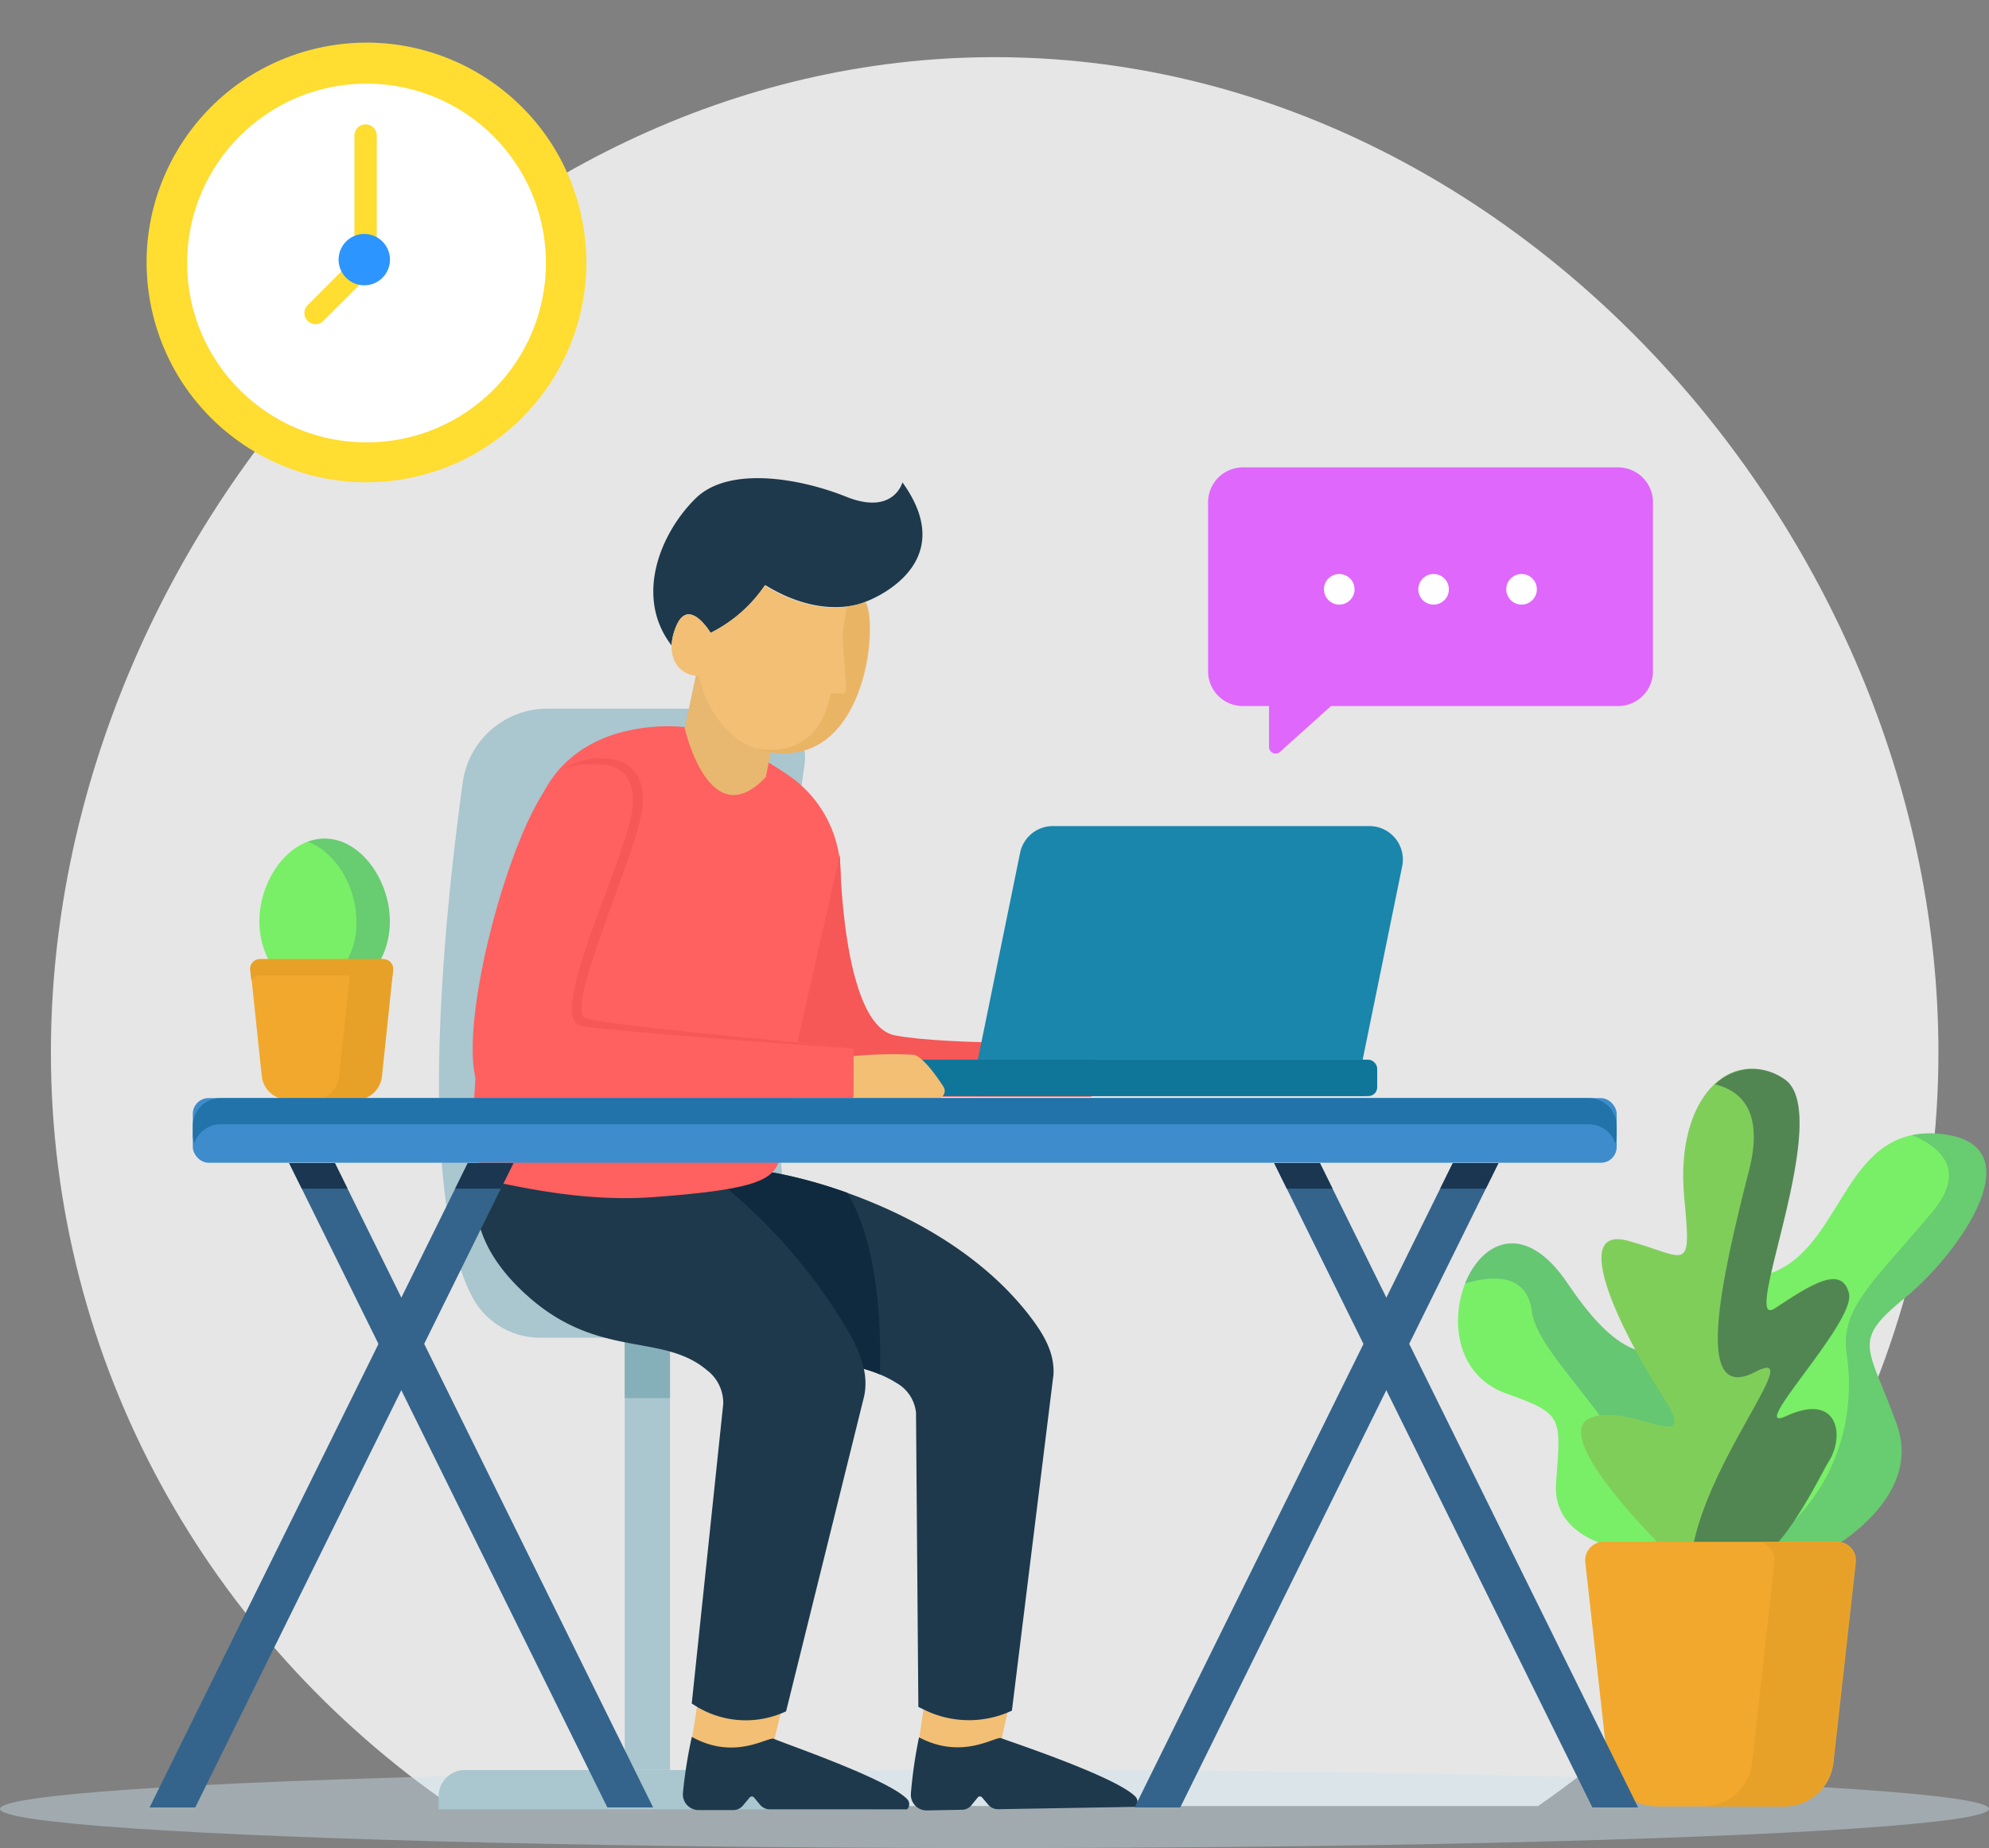 <svg xmlns="http://www.w3.org/2000/svg" width="314.841" height="292.558" viewBox="0 0 314.841 292.558">
  <rect x="0" y="0" width="314.841" height="292.558" fill="#808080" stroke="none"/>
  <g id="OBJECTS" transform="translate(0 3.87)">
    <path id="Path_44" data-name="Path 44" d="M993.534,305.294H1165.5c38.33-26.419,63.389-70,63.389-119.32,0-80.6-66.87-157.544-149.38-157.544s-149.4,77-149.4,157.544C930.11,235.3,955.169,278.875,993.534,305.294Z" transform="translate(-922.052 -23.252)" fill="#fff" opacity="0.8"/>
    <ellipse id="Ellipse_1" data-name="Ellipse 1" cx="157.421" cy="6.203" rx="157.421" ry="6.203" transform="translate(0 276.282)" fill="#cee5ed" opacity="0.43"/>
    <rect id="Rectangle_28" data-name="Rectangle 28" width="7.157" height="68.496" transform="translate(98.892 207.821)" fill="#aac6ce"/>
    <rect id="Rectangle_29" data-name="Rectangle 29" width="7.157" height="9.631" transform="translate(98.892 207.821)" fill="#85b0ba"/>
    <path id="Path_45" data-name="Path 45" d="M43.443,154.69h60.084a4.153,4.153,0,0,1,4.171,4.082v2.138H39.29v-2.138a4.153,4.153,0,0,1,4.153-4.082Z" transform="translate(30.143 121.645)" fill="#aac6ce"/>
    <path id="Path_46" data-name="Path 46" d="M980.879,186.371h49.6c-18.06-6.486-11.08-67.577-7.74-90.745a7.74,7.74,0,0,0-7.67-8.836H982.046a13.537,13.537,0,0,0-13.413,11.681c-2.9,21.047-7.475,64.679,1.573,81.573A12.105,12.105,0,0,0,980.879,186.371Z" transform="translate(-895.383 21.521)" fill="#aac6ce"/>
    <circle id="Ellipse_2" data-name="Ellipse 2" cx="34.796" cy="34.796" r="34.796" transform="translate(16.458 11.31) rotate(-12.6)" fill="#ffdd31"/>
    <circle id="Ellipse_3" data-name="Ellipse 3" cx="28.399" cy="28.399" r="28.399" transform="translate(29.618 9.367)" fill="#fff"/>
    <path id="Path_47" data-name="Path 47" d="M958.38,35.26" transform="translate(-900.363 -18.012)" fill="none" stroke="#3e8ccc" stroke-width="1"/>
    <path id="Path_48" data-name="Path 48" d="M954.592,66.083a1.767,1.767,0,0,1-1.255-3.022l7.4-7.4V36.217a1.767,1.767,0,0,1,3.534,0V56.381a1.768,1.768,0,0,1-.512,1.255l-7.935,7.917A1.767,1.767,0,0,1,954.592,66.083Z" transform="translate(-904.633 -18.633)" fill="#ffdd31"/>
    <path id="Path_49" data-name="Path 49" d="M964.024,48.35a4.064,4.064,0,1,0-1.2,2.88,4.082,4.082,0,0,0,1.2-2.88Z" transform="translate(-902.297 -11.115)" fill="#2c95ff"/>
    <path id="Path_50" data-name="Path 50" d="M1098.633,65.18h-59.36a5.513,5.513,0,0,0-5.513,5.514V97.449a5.513,5.513,0,0,0,5.513,5.514h4.135v6.468a1.043,1.043,0,0,0,1.767.76l8.041-7.228h45.452a5.514,5.514,0,0,0,5.514-5.514V70.694a5.514,5.514,0,0,0-5.549-5.514Z" transform="translate(-842.533 4.942)" fill="#df67fc"/>
    <circle id="Ellipse_4" data-name="Ellipse 4" cx="2.421" cy="2.421" r="2.421" transform="translate(209.57 86.999)" fill="#fff"/>
    <circle id="Ellipse_5" data-name="Ellipse 5" cx="2.421" cy="2.421" r="2.421" transform="translate(224.503 86.999)" fill="#fff"/>
    <circle id="Ellipse_6" data-name="Ellipse 6" cx="2.421" cy="2.421" r="2.421" transform="translate(238.428 86.999)" fill="#fff"/>
    <path id="Path_51" data-name="Path 51" d="M969.438,111.542c0-6.539-4.63-13.112-10.338-13.112S948.78,105,948.78,111.542,953.41,123.4,959.1,123.4,969.438,118.1,969.438,111.542Z" transform="translate(-907.728 30.451)" fill="#79ef67"/>
    <path id="Path_52" data-name="Path 52" d="M955.771,98.43a7.527,7.527,0,0,0-2.651.512c4.418,1.626,7.687,7.069,7.687,12.6a11.7,11.7,0,0,1-7.687,11.451,9.436,9.436,0,0,0,2.651.407c5.708,0,10.338-5.3,10.338-11.858S961.479,98.43,955.771,98.43Z" transform="translate(-904.399 30.451)" fill="#34648c" opacity="0.25"/>
    <path id="Path_53" data-name="Path 53" d="M948.007,111l1.767,16.771a4.135,4.135,0,0,0,4.118,3.676h10.6a4.153,4.153,0,0,0,4.117-3.676L970.38,111a1.52,1.52,0,0,0-1.52-1.767H949.474A1.537,1.537,0,0,0,948.007,111Z" transform="translate(-908.334 38.737)" fill="#f1a82c"/>
    <path id="Path_54" data-name="Path 54" d="M949.5,111.792H969.05a1.52,1.52,0,0,1,1.343.866L970.57,111a1.52,1.52,0,0,0-1.52-1.767H949.5A1.537,1.537,0,0,0,947.968,111l.194,1.661a1.519,1.519,0,0,1,1.343-.866Z" transform="translate(-908.365 38.737)" fill="#e8a128"/>
    <path id="Path_55" data-name="Path 55" d="M964.716,109.27H957.93a1.537,1.537,0,0,1,1.537,1.767L957.7,127.808a4.135,4.135,0,0,1-4.1,3.676h6.768a4.153,4.153,0,0,0,4.117-3.676l1.767-16.771a1.52,1.52,0,0,0-1.538-1.767Z" transform="translate(-904.031 38.767)" fill="#e8a128"/>
    <path id="Path_56" data-name="Path 56" d="M83.067,149.482l-.707,4.842,3.693,4.718,9.348-4.577,1.007-4.436-11.628-1.75Z" transform="translate(63.185 116.727)" fill="#f2bf75"/>
    <path id="Path_57" data-name="Path 57" d="M1016.755,189.649l.972-1.184a.442.442,0,0,1,.689,0l.972,1.149a2.032,2.032,0,0,0,1.573.707l21.7-.371a1.148,1.148,0,0,0,0-1.643c-3.181-3.216-20.3-8.836-21.206-9.225s-6.1,3.534-13.024-.141a72.292,72.292,0,0,0-1.29,8.942,2.492,2.492,0,0,0,2.51,2.633l5.5-.106a1.944,1.944,0,0,0,1.608-.76Z" transform="translate(-862.957 92.217)" fill="#1e394c"/>
    <path id="Path_58" data-name="Path 58" d="M986.826,131.089s-9.013,9.967,7.493,20.8c11.593,7.6,20.711,5.3,27.992,9.879a6.132,6.132,0,0,1,3.11,4.7l.371,46.6.884.424a16.028,16.028,0,0,0,13.925.159h0l6.574-53.157c.23-3.676-1.767-6.768-4.011-9.649-12.635-16.064-34.99-21.507-40.645-22.426C995.167,127.219,986.826,131.089,986.826,131.089Z" transform="translate(-880.424 53.282)" fill="#1e394c"/>
    <path id="Path_59" data-name="Path 59" d="M62.77,149.474l-.76,4.824,3.623,4.771,9.4-4.453,1.078-4.418L64.5,148.29Z" transform="translate(47.573 116.735)" fill="#f2bf75"/>
    <path id="Path_60" data-name="Path 60" d="M996.3,189.68l.99-1.184a.459.459,0,0,1,.689,0l.954,1.149a1.979,1.979,0,0,0,1.555.725h21.719a1.149,1.149,0,0,0,0-1.626c-3.146-3.269-20.2-9.048-21.047-9.525s-6.132,3.534-13.024-.318a73.025,73.025,0,0,0-1.414,8.942,2.492,2.492,0,0,0,2.474,2.651h5.514A2.014,2.014,0,0,0,996.3,189.68Z" transform="translate(-878.624 92.186)" fill="#1e394c"/>
    <path id="Path_61" data-name="Path 61" d="M971.846,125.668s-10.921,12.176,4.877,25.925c11.08,9.649,21.03,5.531,28.01,11.416a6.521,6.521,0,0,1,2.6,5.39l-4.983,47.4.371.23a15.021,15.021,0,0,0,14.562,1.007h0l12.37-49.941c.778-3.817-.866-7.351-2.828-10.709-10.957-18.7-28.169-29.83-33.983-31.615C985.259,122.434,971.846,125.668,971.846,125.668Z" transform="translate(-892.853 50.008)" fill="#1e394c"/>
    <path id="Path_62" data-name="Path 62" d="M1014.817,160.308a21.684,21.684,0,0,0-2.545-.884,21.748,21.748,0,0,0-2.775-6.45,85.533,85.533,0,0,0-18.767-22c3.958-.672,5.973-1.52,7.069-2.633a74.422,74.422,0,0,1,11.858,3.216C1015.029,140.534,1015.011,155.113,1014.817,160.308Z" transform="translate(-875.545 53.398)" fill="#0f2a3f"/>
    <path id="Path_63" data-name="Path 63" d="M1001.409,88.509s-15.763-2.1-22.3,10.179-16.329,60.4-7.776,61.851c3.782.636,13.872,3.181,25.059,2.368,15.375-1.131,18.732-2.545,19.828-5.478l9.808-44.833a18.962,18.962,0,0,0-7.44-15.9,53.336,53.336,0,0,0-17.177-8.182Z" transform="translate(-892.992 22.735)" fill="#ff6060"/>
    <path id="Path_64" data-name="Path 64" d="M1004.564,99.85s.212,27.02,8.695,28.646,31.1,1.131,31.1,1.131v8.589H995.87Z" transform="translate(-871.602 31.541)" fill="#f65757"/>
    <path id="Path_65" data-name="Path 65" d="M999.727,101.167l1.909-9.56-12.37-9.437L986.88,93.445S990.785,110.639,999.727,101.167Z" transform="translate(-878.499 17.977)" fill="#e8b770"/>
    <path id="Path_66" data-name="Path 66" d="M1017.687,85.7s-6.485,3.163-15.9-2.633a22.529,22.529,0,0,1-8.641,7.564s-3.3-5.531-5.3-1.378a8.729,8.729,0,0,0-.866,3.393c-5.973-7.7-1.767-17.849,3.8-23.309,5.3-5.2,16.664-3.128,23.786-.265,7.564,3.04,8.942-2.262,8.942-2.262C1033.15,80.2,1017.687,85.7,1017.687,85.7Z" transform="translate(-880.659 5.682)" fill="#1e394c"/>
    <path id="Path_67" data-name="Path 67" d="M991.882,83.253s-3.3-5.531-5.3-1.378c-2.3,5.036.3,8.2,3.428,8.2,0,0,2.474,13.095,14.526,12.176s13.784-20.27,11.8-23.857c0,0-6.486,3.163-15.9-2.633a22.528,22.528,0,0,1-8.553,7.493Z" transform="translate(-879.401 13.059)" fill="#f2bf75"/>
    <path id="Path_68" data-name="Path 68" d="M1075.221,97.31h-50.276a5.3,5.3,0,0,0-5.107,4.171l-6.7,32.8h60.915l6.274-30.714a5.3,5.3,0,0,0-5.107-6.256Z" transform="translate(-858.352 29.592)" fill="#1a86ab"/>
    <rect id="Rectangle_30" data-name="Rectangle 30" width="88.041" height="5.761" rx="1.4" transform="translate(129.959 163.889)" fill="#0f769a"/>
    <path id="Path_69" data-name="Path 69" d="M1074.144,118.23H1012.77a2.492,2.492,0,0,1,2.474,2.492v.8a2.492,2.492,0,0,1-2.474,2.492h61.375a2.492,2.492,0,0,0,2.492-2.492v-.8a2.492,2.492,0,0,0-2.492-2.492Z" transform="translate(-858.636 45.641)" fill="#0f769a"/>
    <path id="Path_70" data-name="Path 70" d="M1028.17,137.141c-9.79-1.149-37.252-3.941-41.953-4.436-5.938-.6,6.963-24.546,8.394-32.728s-4.807-8.5-4.807-8.5a9.984,9.984,0,0,0-10.6,4.966c-6.7,10.144-14.138,39.815-10.232,47.131a2.633,2.633,0,0,0,2.333,1.4h56.868Z" transform="translate(-893.068 24.981)" fill="#ff6060"/>
    <path id="Path_71" data-name="Path 71" d="M1021.778,137.194s-35.344-2.439-42.978-3.534c-5.9-.8,6.415-25.324,7.846-33.576s-4.913-7.846-4.913-7.846a15.145,15.145,0,0,0-5.514.53,10.25,10.25,0,0,1,7.193-1.378s6.238.318,4.807,8.5-12.476,31.615-8.748,32.534C984.084,133.7,1012.005,136.045,1021.778,137.194Z" transform="translate(-886.677 24.928)" fill="#f65757"/>
    <path id="Path_72" data-name="Path 72" d="M1002,124.8h13.183a1.237,1.237,0,0,0,1.043-1.926c-1.237-1.909-3.181-4.577-4.612-5.036a63.512,63.512,0,0,0-9.614.212Z" transform="translate(-866.899 45.272)" fill="#f2bf75"/>
    <path id="Path_73" data-name="Path 73" d="M1010.616,77.21a10.5,10.5,0,0,1-2.987.742c-.159.9-.442,2.615-.6,4.241-.212,2.315.937,9.49.23,9.543a17.385,17.385,0,0,1-2.209,0s-1.113,10.391-11.487,8.73h-.283a13.219,13.219,0,0,0,5.531.689C1010.846,100.13,1012.6,80.8,1010.616,77.21Z" transform="translate(-873.589 14.171)" fill="#e6ae5d" opacity="0.67"/>
    <path id="Path_74" data-name="Path 74" d="M1097.631,191.537s16.558-8.217,12.052-20.676-7.281-12.989,1.325-20,21.065-24.635,5.3-25.96-14.968,19.6-28.08,22.514S1067.96,205.179,1097.631,191.537Z" transform="translate(-809.456 50.709)" fill="#79ef67"/>
    <path id="Path_75" data-name="Path 75" d="M1081.24,192.76c3.181,1.484,7.458,1.343,13.042-1.219,0,0,16.558-8.217,12.052-20.676s-7.281-12.989,1.325-20,21.065-24.635,5.3-25.96a14.138,14.138,0,0,0-4.206.212c4.436,1.856,8.836,5.514,3.146,12.264-9.49,11.275-14.579,15.251-13.466,22.532S1098.894,183.164,1081.24,192.76Z" transform="translate(-806.107 50.705)" fill="#34648c" opacity="0.25"/>
    <path id="Path_76" data-name="Path 76" d="M1085.452,183.559s-14.579-.53-13.784-10.992,1.2-10.886-7.952-14.137c-16.17-5.832-3.357-36.881,9.808-17.354,9.136,13.537,13.113,10.5,19.068,11.557S1111.554,188.242,1085.452,183.559Z" transform="translate(-825.358 58.28)" fill="#79ef67"/>
    <path id="Path_77" data-name="Path 77" d="M1092.113,152.615c-5.955-1.06-9.932,1.979-19.068-11.557-6.892-10.232-13.678-6.574-16.276,0,3.888-1.184,9.772-1.891,10.6,4.418.954,8.182,20.111,21.63,19.722,38.348h.742c2.792-7.351,6.468-16.894,9.614-25.023C1095.683,155.407,1093.669,152.915,1092.113,152.615Z" transform="translate(-824.88 58.263)" fill="#34648c" opacity="0.29"/>
    <path id="Path_78" data-name="Path 78" d="M1080.375,195.116s-18.1-17.672-11.928-20.676,18.29,6.768,11.522-3.764-14.615-26.95-5.3-24.369,10.02,5.425,8.836-6.839c-1.5-15.9,7.352-24.051,15.693-18.874s-7.069,40.133-1.4,36.369,10.6-6.963,11.734-2.386-16.505,22.514-9.932,19.439c8.147-3.782,9.331,2.987,6.751,7.157S1093.1,210.226,1080.375,195.116Z" transform="translate(-816.906 46.264)" fill="#80ce5a"/>
    <path id="Path_79" data-name="Path 79" d="M1098.906,181.188c2.58-4.171,1.4-10.939-6.751-7.157-6.574,3.04,11.116-14.915,9.932-19.439s-5.955-1.4-11.734,2.386,9.737-31.208,1.4-36.369a8.535,8.535,0,0,0-10.868.9c4.33,1.06,7.776,4.542,5.3,13.925-5.09,19.881-8.182,36.439,1.1,31.58,8.836-4.577-10.144,16.523-10.338,31.721C1087.879,204.9,1096.608,184.9,1098.906,181.188Z" transform="translate(-809.406 46.284)" fill="#1e394c" opacity="0.48"/>
    <path id="Path_80" data-name="Path 80" d="M1067.557,164.664l3.534,31.686a7.811,7.811,0,0,0,7.776,6.963h20.2a7.811,7.811,0,0,0,7.776-6.963l3.534-31.686a2.916,2.916,0,0,0-2.9-3.234h-36.952a2.916,2.916,0,0,0-2.969,3.234Z" transform="translate(-816.617 78.783)" fill="#f1a82c"/>
    <path id="Path_81" data-name="Path 81" d="M1099.314,161.43H1086.5a2.916,2.916,0,0,1,2.9,3.234l-3.534,31.686a7.81,7.81,0,0,1-7.776,6.963H1090.9a7.811,7.811,0,0,0,7.776-6.963l3.534-31.686a2.916,2.916,0,0,0-2.9-3.234Z" transform="translate(-808.524 78.784)" fill="#e8a128"/>
    <rect id="Rectangle_31" data-name="Rectangle 31" width="225.386" height="10.232" rx="2.49" transform="translate(30.519 169.968)" fill="#3e8ccc"/>
    <path id="Path_82" data-name="Path 82" d="M1163.806,121.68H947.22a4.4,4.4,0,0,0-4.4,4.4v1.467a4.163,4.163,0,0,0,.23,1.325,4.383,4.383,0,0,1,4.171-3.057h216.586a4.382,4.382,0,0,1,4.171,3.057,4.164,4.164,0,0,0,.23-1.325v-1.431a4.4,4.4,0,0,0-4.4-4.436Z" transform="translate(-912.301 48.288)" fill="#2173aa"/>
    <path id="Path_83" data-name="Path 83" d="M83.51,202.322H76.265L25.9,100.32h7.245Z" transform="translate(19.87 79.933)" fill="#34648c"/>
    <path id="Path_84" data-name="Path 84" d="M13.4,202.322h7.228l50.365-102H63.765Z" transform="translate(10.28 79.933)" fill="#34648c"/>
    <path id="Path_85" data-name="Path 85" d="M171.74,202.322h-7.245l-50.365-102h7.245Z" transform="translate(87.559 79.933)" fill="#34648c"/>
    <path id="Path_86" data-name="Path 86" d="M101.63,202.322h7.228l50.365-102h-7.228Z" transform="translate(77.969 79.933)" fill="#34648c"/>
    <path id="Path_87" data-name="Path 87" d="M35.142,104.367l-2-4.047H25.9l2,4.047Z" transform="translate(19.87 79.933)" fill="#1a3651"/>
    <path id="Path_88" data-name="Path 88" d="M48,104.367l2-4.047H42.767l-2,4.047Z" transform="translate(31.278 79.933)" fill="#1a3651"/>
    <path id="Path_89" data-name="Path 89" d="M123.372,104.367l-2-4.047H114.13l2,4.047Z" transform="translate(87.559 79.933)" fill="#1a3651"/>
    <path id="Path_90" data-name="Path 90" d="M136.228,104.367l2-4.047H131l-2,4.047Z" transform="translate(98.967 79.933)" fill="#1a3651"/>
  </g>
</svg>
